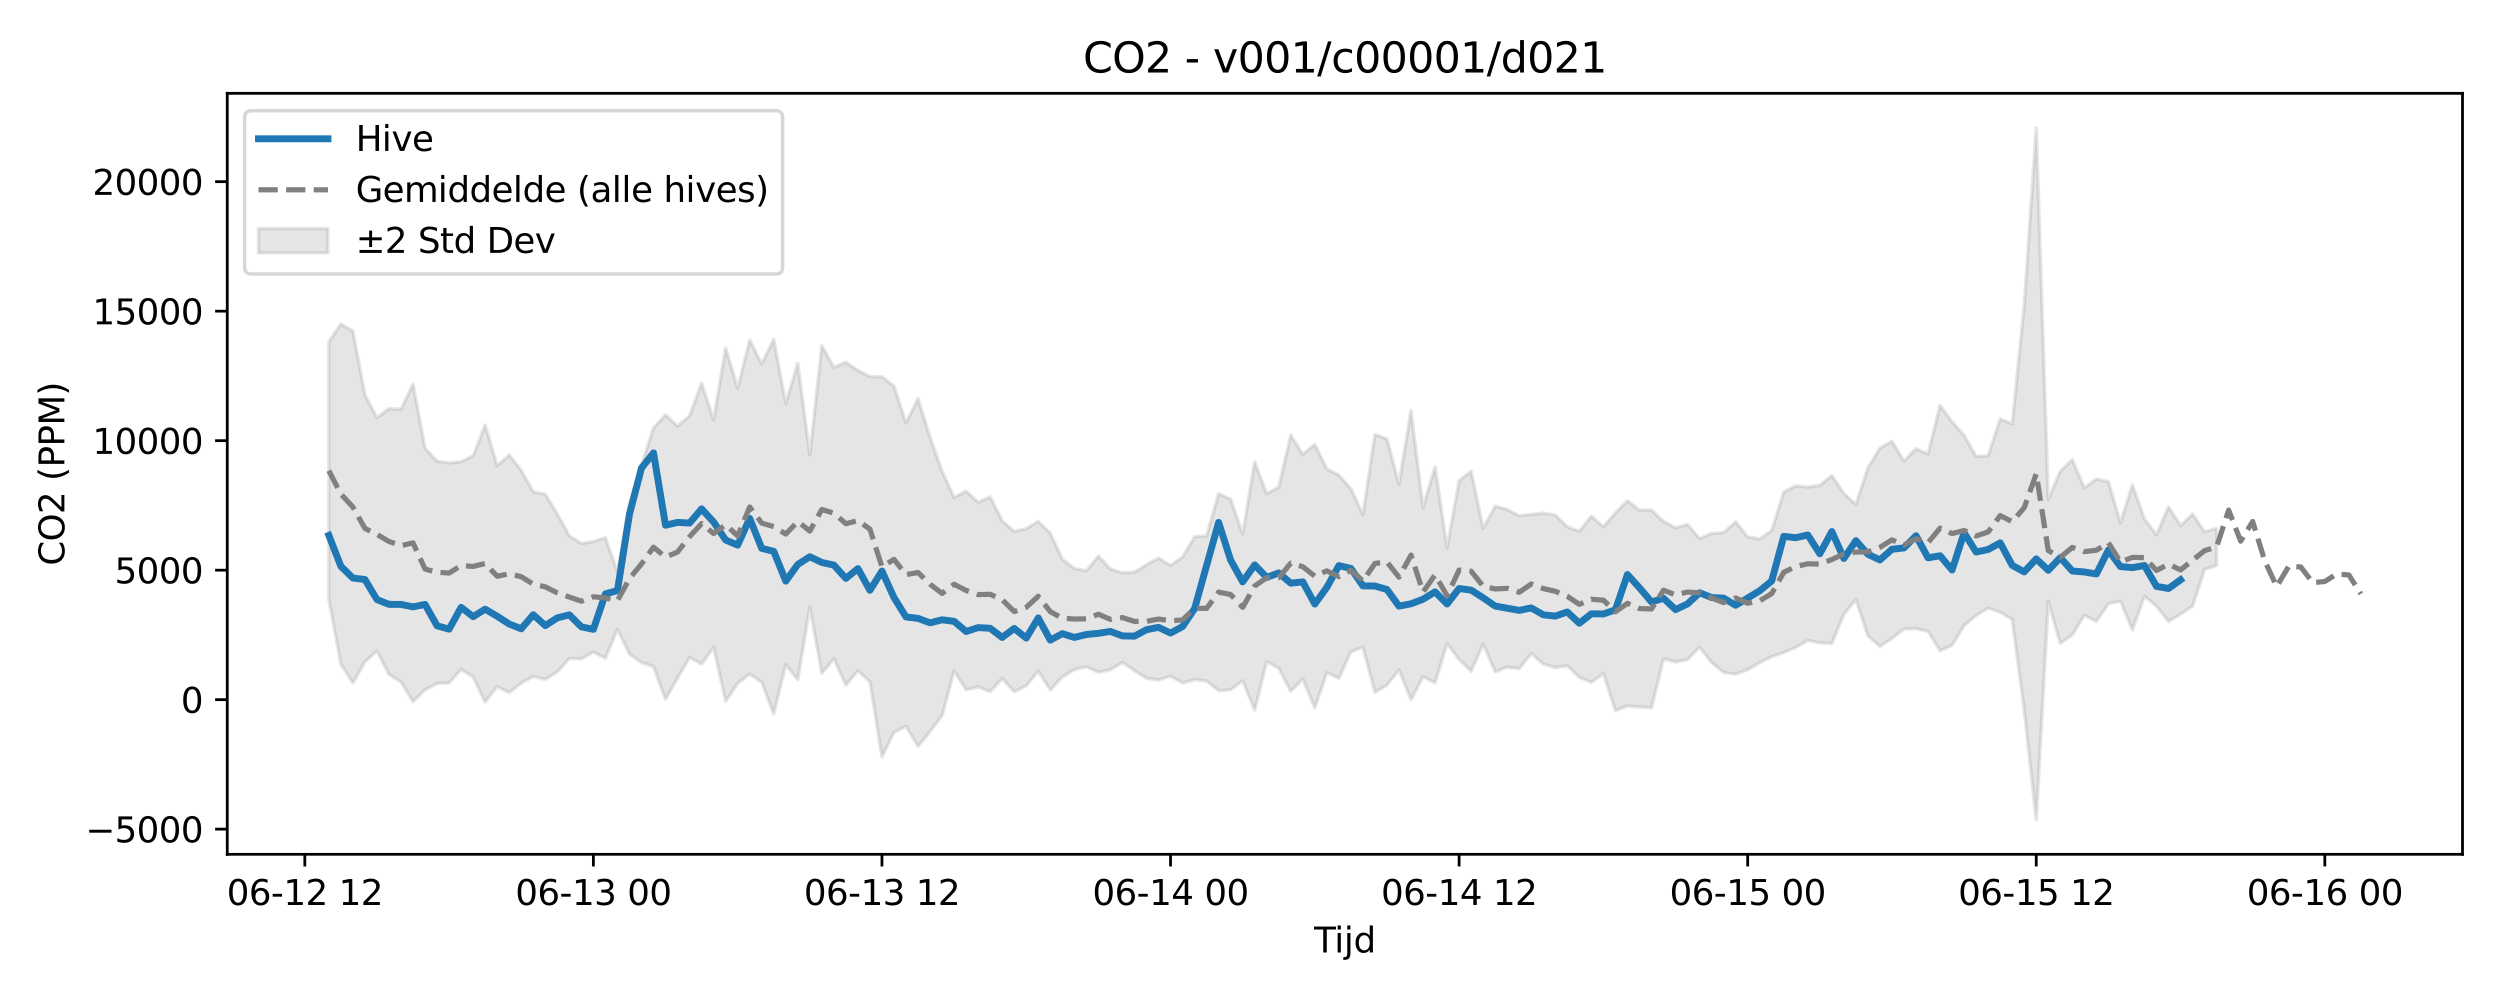 <?xml version="1.0" encoding="utf-8" standalone="no"?>
<!DOCTYPE svg PUBLIC "-//W3C//DTD SVG 1.1//EN"
  "http://www.w3.org/Graphics/SVG/1.1/DTD/svg11.dtd">
<svg xmlns:xlink="http://www.w3.org/1999/xlink" width="720pt" height="288pt" viewBox="0 0 720 288" xmlns="http://www.w3.org/2000/svg" version="1.1">
 <defs>
  <style type="text/css">*{stroke-linejoin: round; stroke-linecap: butt}</style>
 </defs>
 <g id="figure_1">
  <g id="patch_1">
   <path d="M 0 288 
L 720 288 
L 720 0 
L 0 0 
z
" style="fill: #ffffff"/>
  </g>
  <g id="axes_1">
   <g id="patch_2">
    <path d="M 65.45 246.04 
L 709.2 246.04 
L 709.2 26.88 
L 65.45 26.88 
z
" style="fill: #ffffff"/>
   </g>
   <g id="FillBetweenPolyCollection_1">
    <defs>
     <path id="mca4d4eb759" d="M 94.711 -189.57 
L 94.711 -115.33 
L 98.174 -96.743 
L 101.637 -91.323 
L 105.1 -97.371 
L 108.563 -100.54 
L 112.026 -93.773 
L 115.489 -91.588 
L 118.952 -85.942 
L 122.414 -89.313 
L 125.877 -91.172 
L 129.34 -91.271 
L 132.803 -95.21 
L 136.266 -93.032 
L 139.729 -85.814 
L 143.192 -90.27 
L 146.655 -88.515 
L 150.117 -91.281 
L 153.58 -93.169 
L 157.043 -92.301 
L 160.506 -94.54 
L 163.969 -98.354 
L 167.432 -98.241 
L 170.895 -100.216 
L 174.358 -98.455 
L 177.821 -106.754 
L 181.283 -99.647 
L 184.746 -97.194 
L 188.209 -96.03 
L 191.672 -86.638 
L 195.135 -92.728 
L 198.598 -98.654 
L 202.061 -96.758 
L 205.524 -101.617 
L 208.987 -86.011 
L 212.449 -91.162 
L 215.912 -93.873 
L 219.375 -91.527 
L 222.838 -82.415 
L 226.301 -96.61 
L 229.764 -92.25 
L 233.227 -113.165 
L 236.69 -94.117 
L 240.152 -98.247 
L 243.615 -90.668 
L 247.078 -94.824 
L 250.541 -91.667 
L 254.004 -70.025 
L 257.467 -77.105 
L 260.93 -78.826 
L 264.393 -73.033 
L 267.856 -77.326 
L 271.318 -81.9 
L 274.781 -94.753 
L 278.244 -89.359 
L 281.707 -90.175 
L 285.17 -88.765 
L 288.633 -92.623 
L 292.096 -88.799 
L 295.559 -90.46 
L 299.021 -94.729 
L 302.484 -89.267 
L 305.947 -93.043 
L 309.41 -95.125 
L 312.873 -95.951 
L 316.336 -94.386 
L 319.799 -95.094 
L 323.262 -97.216 
L 326.725 -94.846 
L 330.187 -92.675 
L 333.65 -92.169 
L 337.113 -93.253 
L 340.576 -91.318 
L 344.039 -92.23 
L 347.502 -91.872 
L 350.965 -89.106 
L 354.428 -89.343 
L 357.89 -91.931 
L 361.353 -83.498 
L 364.816 -97.453 
L 368.279 -95.531 
L 371.742 -88.867 
L 375.205 -92.489 
L 378.668 -84.114 
L 382.131 -94.251 
L 385.594 -92.673 
L 389.056 -100.279 
L 392.519 -101.599 
L 395.982 -88.6 
L 399.445 -90.69 
L 402.908 -95.039 
L 406.371 -86.505 
L 409.834 -93.111 
L 413.297 -91.373 
L 416.76 -102.642 
L 420.222 -98.077 
L 423.685 -94.677 
L 427.148 -102.485 
L 430.611 -94.556 
L 434.074 -95.847 
L 437.537 -95.41 
L 441 -99.769 
L 444.463 -96.746 
L 447.925 -95.76 
L 451.388 -96.229 
L 454.851 -92.921 
L 458.314 -91.501 
L 461.777 -94.04 
L 465.24 -83.333 
L 468.703 -84.666 
L 472.166 -84.392 
L 475.629 -84.155 
L 479.091 -98.231 
L 482.554 -97.361 
L 486.017 -98.034 
L 489.48 -101.612 
L 492.943 -97.188 
L 496.406 -94.32 
L 499.869 -93.838 
L 503.332 -95.147 
L 506.794 -97.151 
L 510.257 -98.906 
L 513.72 -100.079 
L 517.183 -101.571 
L 520.646 -103.537 
L 524.109 -102.876 
L 527.572 -102.69 
L 531.035 -111.082 
L 534.498 -115.342 
L 537.96 -104.881 
L 541.423 -101.808 
L 544.886 -104.176 
L 548.349 -106.823 
L 551.812 -106.947 
L 555.275 -106.138 
L 558.738 -100.593 
L 562.201 -102.142 
L 565.663 -107.837 
L 569.126 -110.757 
L 572.589 -112.848 
L 576.052 -111.665 
L 579.515 -109.635 
L 582.978 -83.462 
L 586.441 -51.922 
L 589.904 -114.728 
L 593.367 -102.727 
L 596.829 -105.119 
L 600.292 -110.8 
L 603.755 -109.027 
L 607.218 -114.128 
L 610.681 -114.89 
L 614.144 -106.621 
L 617.607 -116.256 
L 621.07 -113.438 
L 624.533 -109.047 
L 627.995 -111.104 
L 631.458 -113.437 
L 634.921 -124.003 
L 638.384 -125.126 
L 638.384 -135.792 
L 638.384 -135.792 
L 634.921 -134.837 
L 631.458 -139.954 
L 627.995 -136.608 
L 624.533 -142.01 
L 621.07 -133.988 
L 617.607 -138.537 
L 614.144 -148.33 
L 610.681 -137.431 
L 607.218 -149.275 
L 603.755 -150.034 
L 600.292 -147.462 
L 596.829 -155.562 
L 593.367 -152.287 
L 589.904 -144.189 
L 586.441 -251.158 
L 582.978 -200.111 
L 579.515 -165.897 
L 576.052 -167.327 
L 572.589 -156.754 
L 569.126 -156.527 
L 565.663 -162.604 
L 562.201 -166.506 
L 558.738 -171.218 
L 555.275 -157.275 
L 551.812 -158.775 
L 548.349 -155.239 
L 544.886 -160.866 
L 541.423 -158.917 
L 537.96 -153.259 
L 534.498 -142.679 
L 531.035 -145.888 
L 527.572 -151.028 
L 524.109 -148.176 
L 520.646 -147.72 
L 517.183 -148.097 
L 513.72 -146.282 
L 510.257 -135.204 
L 506.794 -132.785 
L 503.332 -133.38 
L 499.869 -137.726 
L 496.406 -134.586 
L 492.943 -134.373 
L 489.48 -132.884 
L 486.017 -136.946 
L 482.554 -135.988 
L 479.091 -137.823 
L 475.629 -141.093 
L 472.166 -141.068 
L 468.703 -143.794 
L 465.24 -140.287 
L 461.777 -136.258 
L 458.314 -139.332 
L 454.851 -134.972 
L 451.388 -136.283 
L 447.925 -139.653 
L 444.463 -140.22 
L 441 -139.842 
L 437.537 -139.461 
L 434.074 -141.251 
L 430.611 -142.219 
L 427.148 -135.845 
L 423.685 -152.302 
L 420.222 -149.556 
L 416.76 -130.228 
L 413.297 -153.494 
L 409.834 -141.839 
L 406.371 -169.746 
L 402.908 -148.506 
L 399.445 -161.596 
L 395.982 -162.873 
L 392.519 -139.775 
L 389.056 -147.24 
L 385.594 -151.15 
L 382.131 -152.936 
L 378.668 -160.024 
L 375.205 -157.084 
L 371.742 -162.736 
L 368.279 -147.691 
L 364.816 -145.794 
L 361.353 -154.967 
L 357.89 -134.237 
L 354.428 -144.201 
L 350.965 -145.837 
L 347.502 -133.715 
L 344.039 -133.42 
L 340.576 -127.591 
L 337.113 -125.173 
L 333.65 -127.277 
L 330.187 -125.395 
L 326.725 -123.208 
L 323.262 -123.035 
L 319.799 -124.143 
L 316.336 -127.826 
L 312.873 -123.599 
L 309.41 -124.314 
L 305.947 -126.894 
L 302.484 -134.415 
L 299.021 -137.834 
L 295.559 -135.767 
L 292.096 -134.962 
L 288.633 -137.955 
L 285.17 -144.923 
L 281.707 -143.313 
L 278.244 -146.543 
L 274.781 -144.717 
L 271.318 -152.308 
L 267.856 -162.146 
L 264.393 -173.185 
L 260.93 -166.202 
L 257.467 -176.705 
L 254.004 -179.485 
L 250.541 -179.556 
L 247.078 -181.311 
L 243.615 -183.68 
L 240.152 -182.161 
L 236.69 -188.415 
L 233.227 -156.959 
L 229.764 -183.367 
L 226.301 -171.769 
L 222.838 -190.263 
L 219.375 -183.183 
L 215.912 -190.093 
L 212.449 -176.159 
L 208.987 -187.768 
L 205.524 -167.068 
L 202.061 -177.657 
L 198.598 -168.217 
L 195.135 -165.306 
L 191.672 -168.484 
L 188.209 -164.785 
L 184.746 -154.004 
L 181.283 -143.02 
L 177.821 -123.272 
L 174.358 -133.116 
L 170.895 -132.049 
L 167.432 -131.463 
L 163.969 -133.691 
L 160.506 -139.962 
L 157.043 -145.67 
L 153.58 -146.362 
L 150.117 -152.54 
L 146.655 -156.984 
L 143.192 -153.822 
L 139.729 -165.616 
L 136.266 -156.7 
L 132.803 -155.035 
L 129.34 -154.678 
L 125.877 -155.158 
L 122.414 -158.927 
L 118.952 -177.353 
L 115.489 -170.121 
L 112.026 -170.347 
L 108.563 -167.644 
L 105.1 -174.267 
L 101.637 -192.63 
L 98.174 -194.658 
L 94.711 -189.57 
z
" style="stroke: #808080; stroke-opacity: 0.2"/>
    </defs>
    <g clip-path="url(#p326c1f9a23)">
     <use xlink:href="#mca4d4eb759" x="0" y="288" style="fill: #808080; fill-opacity: 0.2; stroke: #808080; stroke-opacity: 0.2"/>
    </g>
   </g>
   <g id="matplotlib.axis_1">
    <g id="xtick_1">
     <g id="line2d_1">
      <defs>
       <path id="mf9b88e924a" d="M 0 0 
L 0 3.5 
" style="stroke: #000000; stroke-width: 0.8"/>
      </defs>
      <g>
       <use xlink:href="#mf9b88e924a" x="87.786" y="246.04" style="stroke: #000000; stroke-width: 0.8"/>
      </g>
     </g>
     <g id="text_1">
      <!-- 06-12 12 -->
      <g transform="translate(65.305 260.638) scale(0.1 -0.1)">
       <defs>
        <path id="DejaVuSans-30" d="M 2034 4250 
Q 1547 4250 1301 3770 
Q 1056 3291 1056 2328 
Q 1056 1369 1301 889 
Q 1547 409 2034 409 
Q 2525 409 2770 889 
Q 3016 1369 3016 2328 
Q 3016 3291 2770 3770 
Q 2525 4250 2034 4250 
z
M 2034 4750 
Q 2819 4750 3233 4129 
Q 3647 3509 3647 2328 
Q 3647 1150 3233 529 
Q 2819 -91 2034 -91 
Q 1250 -91 836 529 
Q 422 1150 422 2328 
Q 422 3509 836 4129 
Q 1250 4750 2034 4750 
z
" transform="scale(0.016)"/>
        <path id="DejaVuSans-36" d="M 2113 2584 
Q 1688 2584 1439 2293 
Q 1191 2003 1191 1497 
Q 1191 994 1439 701 
Q 1688 409 2113 409 
Q 2538 409 2786 701 
Q 3034 994 3034 1497 
Q 3034 2003 2786 2293 
Q 2538 2584 2113 2584 
z
M 3366 4563 
L 3366 3988 
Q 3128 4100 2886 4159 
Q 2644 4219 2406 4219 
Q 1781 4219 1451 3797 
Q 1122 3375 1075 2522 
Q 1259 2794 1537 2939 
Q 1816 3084 2150 3084 
Q 2853 3084 3261 2657 
Q 3669 2231 3669 1497 
Q 3669 778 3244 343 
Q 2819 -91 2113 -91 
Q 1303 -91 875 529 
Q 447 1150 447 2328 
Q 447 3434 972 4092 
Q 1497 4750 2381 4750 
Q 2619 4750 2861 4703 
Q 3103 4656 3366 4563 
z
" transform="scale(0.016)"/>
        <path id="DejaVuSans-2d" d="M 313 2009 
L 1997 2009 
L 1997 1497 
L 313 1497 
L 313 2009 
z
" transform="scale(0.016)"/>
        <path id="DejaVuSans-31" d="M 794 531 
L 1825 531 
L 1825 4091 
L 703 3866 
L 703 4441 
L 1819 4666 
L 2450 4666 
L 2450 531 
L 3481 531 
L 3481 0 
L 794 0 
L 794 531 
z
" transform="scale(0.016)"/>
        <path id="DejaVuSans-32" d="M 1228 531 
L 3431 531 
L 3431 0 
L 469 0 
L 469 531 
Q 828 903 1448 1529 
Q 2069 2156 2228 2338 
Q 2531 2678 2651 2914 
Q 2772 3150 2772 3378 
Q 2772 3750 2511 3984 
Q 2250 4219 1831 4219 
Q 1534 4219 1204 4116 
Q 875 4013 500 3803 
L 500 4441 
Q 881 4594 1212 4672 
Q 1544 4750 1819 4750 
Q 2544 4750 2975 4387 
Q 3406 4025 3406 3419 
Q 3406 3131 3298 2873 
Q 3191 2616 2906 2266 
Q 2828 2175 2409 1742 
Q 1991 1309 1228 531 
z
" transform="scale(0.016)"/>
        <path id="DejaVuSans-20" transform="scale(0.016)"/>
       </defs>
       <use xlink:href="#DejaVuSans-30"/>
       <use xlink:href="#DejaVuSans-36" transform="translate(63.623 0)"/>
       <use xlink:href="#DejaVuSans-2d" transform="translate(127.246 0)"/>
       <use xlink:href="#DejaVuSans-31" transform="translate(163.33 0)"/>
       <use xlink:href="#DejaVuSans-32" transform="translate(226.953 0)"/>
       <use xlink:href="#DejaVuSans-20" transform="translate(290.576 0)"/>
       <use xlink:href="#DejaVuSans-31" transform="translate(322.363 0)"/>
       <use xlink:href="#DejaVuSans-32" transform="translate(385.986 0)"/>
      </g>
     </g>
    </g>
    <g id="xtick_2">
     <g id="line2d_2">
      <g>
       <use xlink:href="#mf9b88e924a" x="170.895" y="246.04" style="stroke: #000000; stroke-width: 0.8"/>
      </g>
     </g>
     <g id="text_2">
      <!-- 06-13 00 -->
      <g transform="translate(148.414 260.638) scale(0.1 -0.1)">
       <defs>
        <path id="DejaVuSans-33" d="M 2597 2516 
Q 3050 2419 3304 2112 
Q 3559 1806 3559 1356 
Q 3559 666 3084 287 
Q 2609 -91 1734 -91 
Q 1441 -91 1130 -33 
Q 819 25 488 141 
L 488 750 
Q 750 597 1062 519 
Q 1375 441 1716 441 
Q 2309 441 2620 675 
Q 2931 909 2931 1356 
Q 2931 1769 2642 2001 
Q 2353 2234 1838 2234 
L 1294 2234 
L 1294 2753 
L 1863 2753 
Q 2328 2753 2575 2939 
Q 2822 3125 2822 3475 
Q 2822 3834 2567 4026 
Q 2313 4219 1838 4219 
Q 1578 4219 1281 4162 
Q 984 4106 628 3988 
L 628 4550 
Q 988 4650 1302 4700 
Q 1616 4750 1894 4750 
Q 2613 4750 3031 4423 
Q 3450 4097 3450 3541 
Q 3450 3153 3228 2886 
Q 3006 2619 2597 2516 
z
" transform="scale(0.016)"/>
       </defs>
       <use xlink:href="#DejaVuSans-30"/>
       <use xlink:href="#DejaVuSans-36" transform="translate(63.623 0)"/>
       <use xlink:href="#DejaVuSans-2d" transform="translate(127.246 0)"/>
       <use xlink:href="#DejaVuSans-31" transform="translate(163.33 0)"/>
       <use xlink:href="#DejaVuSans-33" transform="translate(226.953 0)"/>
       <use xlink:href="#DejaVuSans-20" transform="translate(290.576 0)"/>
       <use xlink:href="#DejaVuSans-30" transform="translate(322.363 0)"/>
       <use xlink:href="#DejaVuSans-30" transform="translate(385.986 0)"/>
      </g>
     </g>
    </g>
    <g id="xtick_3">
     <g id="line2d_3">
      <g>
       <use xlink:href="#mf9b88e924a" x="254.004" y="246.04" style="stroke: #000000; stroke-width: 0.8"/>
      </g>
     </g>
     <g id="text_3">
      <!-- 06-13 12 -->
      <g transform="translate(231.524 260.638) scale(0.1 -0.1)">
       <use xlink:href="#DejaVuSans-30"/>
       <use xlink:href="#DejaVuSans-36" transform="translate(63.623 0)"/>
       <use xlink:href="#DejaVuSans-2d" transform="translate(127.246 0)"/>
       <use xlink:href="#DejaVuSans-31" transform="translate(163.33 0)"/>
       <use xlink:href="#DejaVuSans-33" transform="translate(226.953 0)"/>
       <use xlink:href="#DejaVuSans-20" transform="translate(290.576 0)"/>
       <use xlink:href="#DejaVuSans-31" transform="translate(322.363 0)"/>
       <use xlink:href="#DejaVuSans-32" transform="translate(385.986 0)"/>
      </g>
     </g>
    </g>
    <g id="xtick_4">
     <g id="line2d_4">
      <g>
       <use xlink:href="#mf9b88e924a" x="337.113" y="246.04" style="stroke: #000000; stroke-width: 0.8"/>
      </g>
     </g>
     <g id="text_4">
      <!-- 06-14 00 -->
      <g transform="translate(314.633 260.638) scale(0.1 -0.1)">
       <defs>
        <path id="DejaVuSans-34" d="M 2419 4116 
L 825 1625 
L 2419 1625 
L 2419 4116 
z
M 2253 4666 
L 3047 4666 
L 3047 1625 
L 3713 1625 
L 3713 1100 
L 3047 1100 
L 3047 0 
L 2419 0 
L 2419 1100 
L 313 1100 
L 313 1709 
L 2253 4666 
z
" transform="scale(0.016)"/>
       </defs>
       <use xlink:href="#DejaVuSans-30"/>
       <use xlink:href="#DejaVuSans-36" transform="translate(63.623 0)"/>
       <use xlink:href="#DejaVuSans-2d" transform="translate(127.246 0)"/>
       <use xlink:href="#DejaVuSans-31" transform="translate(163.33 0)"/>
       <use xlink:href="#DejaVuSans-34" transform="translate(226.953 0)"/>
       <use xlink:href="#DejaVuSans-20" transform="translate(290.576 0)"/>
       <use xlink:href="#DejaVuSans-30" transform="translate(322.363 0)"/>
       <use xlink:href="#DejaVuSans-30" transform="translate(385.986 0)"/>
      </g>
     </g>
    </g>
    <g id="xtick_5">
     <g id="line2d_5">
      <g>
       <use xlink:href="#mf9b88e924a" x="420.222" y="246.04" style="stroke: #000000; stroke-width: 0.8"/>
      </g>
     </g>
     <g id="text_5">
      <!-- 06-14 12 -->
      <g transform="translate(397.742 260.638) scale(0.1 -0.1)">
       <use xlink:href="#DejaVuSans-30"/>
       <use xlink:href="#DejaVuSans-36" transform="translate(63.623 0)"/>
       <use xlink:href="#DejaVuSans-2d" transform="translate(127.246 0)"/>
       <use xlink:href="#DejaVuSans-31" transform="translate(163.33 0)"/>
       <use xlink:href="#DejaVuSans-34" transform="translate(226.953 0)"/>
       <use xlink:href="#DejaVuSans-20" transform="translate(290.576 0)"/>
       <use xlink:href="#DejaVuSans-31" transform="translate(322.363 0)"/>
       <use xlink:href="#DejaVuSans-32" transform="translate(385.986 0)"/>
      </g>
     </g>
    </g>
    <g id="xtick_6">
     <g id="line2d_6">
      <g>
       <use xlink:href="#mf9b88e924a" x="503.332" y="246.04" style="stroke: #000000; stroke-width: 0.8"/>
      </g>
     </g>
     <g id="text_6">
      <!-- 06-15 00 -->
      <g transform="translate(480.851 260.638) scale(0.1 -0.1)">
       <defs>
        <path id="DejaVuSans-35" d="M 691 4666 
L 3169 4666 
L 3169 4134 
L 1269 4134 
L 1269 2991 
Q 1406 3038 1543 3061 
Q 1681 3084 1819 3084 
Q 2600 3084 3056 2656 
Q 3513 2228 3513 1497 
Q 3513 744 3044 326 
Q 2575 -91 1722 -91 
Q 1428 -91 1123 -41 
Q 819 9 494 109 
L 494 744 
Q 775 591 1075 516 
Q 1375 441 1709 441 
Q 2250 441 2565 725 
Q 2881 1009 2881 1497 
Q 2881 1984 2565 2268 
Q 2250 2553 1709 2553 
Q 1456 2553 1204 2497 
Q 953 2441 691 2322 
L 691 4666 
z
" transform="scale(0.016)"/>
       </defs>
       <use xlink:href="#DejaVuSans-30"/>
       <use xlink:href="#DejaVuSans-36" transform="translate(63.623 0)"/>
       <use xlink:href="#DejaVuSans-2d" transform="translate(127.246 0)"/>
       <use xlink:href="#DejaVuSans-31" transform="translate(163.33 0)"/>
       <use xlink:href="#DejaVuSans-35" transform="translate(226.953 0)"/>
       <use xlink:href="#DejaVuSans-20" transform="translate(290.576 0)"/>
       <use xlink:href="#DejaVuSans-30" transform="translate(322.363 0)"/>
       <use xlink:href="#DejaVuSans-30" transform="translate(385.986 0)"/>
      </g>
     </g>
    </g>
    <g id="xtick_7">
     <g id="line2d_7">
      <g>
       <use xlink:href="#mf9b88e924a" x="586.441" y="246.04" style="stroke: #000000; stroke-width: 0.8"/>
      </g>
     </g>
     <g id="text_7">
      <!-- 06-15 12 -->
      <g transform="translate(563.96 260.638) scale(0.1 -0.1)">
       <use xlink:href="#DejaVuSans-30"/>
       <use xlink:href="#DejaVuSans-36" transform="translate(63.623 0)"/>
       <use xlink:href="#DejaVuSans-2d" transform="translate(127.246 0)"/>
       <use xlink:href="#DejaVuSans-31" transform="translate(163.33 0)"/>
       <use xlink:href="#DejaVuSans-35" transform="translate(226.953 0)"/>
       <use xlink:href="#DejaVuSans-20" transform="translate(290.576 0)"/>
       <use xlink:href="#DejaVuSans-31" transform="translate(322.363 0)"/>
       <use xlink:href="#DejaVuSans-32" transform="translate(385.986 0)"/>
      </g>
     </g>
    </g>
    <g id="xtick_8">
     <g id="line2d_8">
      <g>
       <use xlink:href="#mf9b88e924a" x="669.55" y="246.04" style="stroke: #000000; stroke-width: 0.8"/>
      </g>
     </g>
     <g id="text_8">
      <!-- 06-16 00 -->
      <g transform="translate(647.07 260.638) scale(0.1 -0.1)">
       <use xlink:href="#DejaVuSans-30"/>
       <use xlink:href="#DejaVuSans-36" transform="translate(63.623 0)"/>
       <use xlink:href="#DejaVuSans-2d" transform="translate(127.246 0)"/>
       <use xlink:href="#DejaVuSans-31" transform="translate(163.33 0)"/>
       <use xlink:href="#DejaVuSans-36" transform="translate(226.953 0)"/>
       <use xlink:href="#DejaVuSans-20" transform="translate(290.576 0)"/>
       <use xlink:href="#DejaVuSans-30" transform="translate(322.363 0)"/>
       <use xlink:href="#DejaVuSans-30" transform="translate(385.986 0)"/>
      </g>
     </g>
    </g>
    <g id="text_9">
     <!-- Tijd -->
     <g transform="translate(378.475 274.317) scale(0.1 -0.1)">
      <defs>
       <path id="DejaVuSans-54" d="M -19 4666 
L 3928 4666 
L 3928 4134 
L 2272 4134 
L 2272 0 
L 1638 0 
L 1638 4134 
L -19 4134 
L -19 4666 
z
" transform="scale(0.016)"/>
       <path id="DejaVuSans-69" d="M 603 3500 
L 1178 3500 
L 1178 0 
L 603 0 
L 603 3500 
z
M 603 4863 
L 1178 4863 
L 1178 4134 
L 603 4134 
L 603 4863 
z
" transform="scale(0.016)"/>
       <path id="DejaVuSans-6a" d="M 603 3500 
L 1178 3500 
L 1178 -63 
Q 1178 -731 923 -1031 
Q 669 -1331 103 -1331 
L -116 -1331 
L -116 -844 
L 38 -844 
Q 366 -844 484 -692 
Q 603 -541 603 -63 
L 603 3500 
z
M 603 4863 
L 1178 4863 
L 1178 4134 
L 603 4134 
L 603 4863 
z
" transform="scale(0.016)"/>
       <path id="DejaVuSans-64" d="M 2906 2969 
L 2906 4863 
L 3481 4863 
L 3481 0 
L 2906 0 
L 2906 525 
Q 2725 213 2448 61 
Q 2172 -91 1784 -91 
Q 1150 -91 751 415 
Q 353 922 353 1747 
Q 353 2572 751 3078 
Q 1150 3584 1784 3584 
Q 2172 3584 2448 3432 
Q 2725 3281 2906 2969 
z
M 947 1747 
Q 947 1113 1208 752 
Q 1469 391 1925 391 
Q 2381 391 2643 752 
Q 2906 1113 2906 1747 
Q 2906 2381 2643 2742 
Q 2381 3103 1925 3103 
Q 1469 3103 1208 2742 
Q 947 2381 947 1747 
z
" transform="scale(0.016)"/>
      </defs>
      <use xlink:href="#DejaVuSans-54"/>
      <use xlink:href="#DejaVuSans-69" transform="translate(57.959 0)"/>
      <use xlink:href="#DejaVuSans-6a" transform="translate(85.742 0)"/>
      <use xlink:href="#DejaVuSans-64" transform="translate(113.525 0)"/>
     </g>
    </g>
   </g>
   <g id="matplotlib.axis_2">
    <g id="ytick_1">
     <g id="line2d_9">
      <defs>
       <path id="ma199b213de" d="M 0 0 
L -3.5 0 
" style="stroke: #000000; stroke-width: 0.8"/>
      </defs>
      <g>
       <use xlink:href="#ma199b213de" x="65.45" y="238.797" style="stroke: #000000; stroke-width: 0.8"/>
      </g>
     </g>
     <g id="text_10">
      <!-- −5000 -->
      <g transform="translate(24.62 242.596) scale(0.1 -0.1)">
       <defs>
        <path id="DejaVuSans-2212" d="M 678 2272 
L 4684 2272 
L 4684 1741 
L 678 1741 
L 678 2272 
z
" transform="scale(0.016)"/>
       </defs>
       <use xlink:href="#DejaVuSans-2212"/>
       <use xlink:href="#DejaVuSans-35" transform="translate(83.789 0)"/>
       <use xlink:href="#DejaVuSans-30" transform="translate(147.412 0)"/>
       <use xlink:href="#DejaVuSans-30" transform="translate(211.035 0)"/>
       <use xlink:href="#DejaVuSans-30" transform="translate(274.658 0)"/>
      </g>
     </g>
    </g>
    <g id="ytick_2">
     <g id="line2d_10">
      <g>
       <use xlink:href="#ma199b213de" x="65.45" y="201.502" style="stroke: #000000; stroke-width: 0.8"/>
      </g>
     </g>
     <g id="text_11">
      <!-- 0 -->
      <g transform="translate(52.087 205.302) scale(0.1 -0.1)">
       <use xlink:href="#DejaVuSans-30"/>
      </g>
     </g>
    </g>
    <g id="ytick_3">
     <g id="line2d_11">
      <g>
       <use xlink:href="#ma199b213de" x="65.45" y="164.208" style="stroke: #000000; stroke-width: 0.8"/>
      </g>
     </g>
     <g id="text_12">
      <!-- 5000 -->
      <g transform="translate(33 168.007) scale(0.1 -0.1)">
       <use xlink:href="#DejaVuSans-35"/>
       <use xlink:href="#DejaVuSans-30" transform="translate(63.623 0)"/>
       <use xlink:href="#DejaVuSans-30" transform="translate(127.246 0)"/>
       <use xlink:href="#DejaVuSans-30" transform="translate(190.869 0)"/>
      </g>
     </g>
    </g>
    <g id="ytick_4">
     <g id="line2d_12">
      <g>
       <use xlink:href="#ma199b213de" x="65.45" y="126.913" style="stroke: #000000; stroke-width: 0.8"/>
      </g>
     </g>
     <g id="text_13">
      <!-- 10000 -->
      <g transform="translate(26.637 130.712) scale(0.1 -0.1)">
       <use xlink:href="#DejaVuSans-31"/>
       <use xlink:href="#DejaVuSans-30" transform="translate(63.623 0)"/>
       <use xlink:href="#DejaVuSans-30" transform="translate(127.246 0)"/>
       <use xlink:href="#DejaVuSans-30" transform="translate(190.869 0)"/>
       <use xlink:href="#DejaVuSans-30" transform="translate(254.492 0)"/>
      </g>
     </g>
    </g>
    <g id="ytick_5">
     <g id="line2d_13">
      <g>
       <use xlink:href="#ma199b213de" x="65.45" y="89.618" style="stroke: #000000; stroke-width: 0.8"/>
      </g>
     </g>
     <g id="text_14">
      <!-- 15000 -->
      <g transform="translate(26.637 93.417) scale(0.1 -0.1)">
       <use xlink:href="#DejaVuSans-31"/>
       <use xlink:href="#DejaVuSans-35" transform="translate(63.623 0)"/>
       <use xlink:href="#DejaVuSans-30" transform="translate(127.246 0)"/>
       <use xlink:href="#DejaVuSans-30" transform="translate(190.869 0)"/>
       <use xlink:href="#DejaVuSans-30" transform="translate(254.492 0)"/>
      </g>
     </g>
    </g>
    <g id="ytick_6">
     <g id="line2d_14">
      <g>
       <use xlink:href="#ma199b213de" x="65.45" y="52.323" style="stroke: #000000; stroke-width: 0.8"/>
      </g>
     </g>
     <g id="text_15">
      <!-- 20000 -->
      <g transform="translate(26.637 56.123) scale(0.1 -0.1)">
       <use xlink:href="#DejaVuSans-32"/>
       <use xlink:href="#DejaVuSans-30" transform="translate(63.623 0)"/>
       <use xlink:href="#DejaVuSans-30" transform="translate(127.246 0)"/>
       <use xlink:href="#DejaVuSans-30" transform="translate(190.869 0)"/>
       <use xlink:href="#DejaVuSans-30" transform="translate(254.492 0)"/>
      </g>
     </g>
    </g>
    <g id="text_16">
     <!-- CO2 (PPM) -->
     <g transform="translate(18.541 162.903) rotate(-90) scale(0.1 -0.1)">
      <defs>
       <path id="DejaVuSans-43" d="M 4122 4306 
L 4122 3641 
Q 3803 3938 3442 4084 
Q 3081 4231 2675 4231 
Q 1875 4231 1450 3742 
Q 1025 3253 1025 2328 
Q 1025 1406 1450 917 
Q 1875 428 2675 428 
Q 3081 428 3442 575 
Q 3803 722 4122 1019 
L 4122 359 
Q 3791 134 3420 21 
Q 3050 -91 2638 -91 
Q 1578 -91 968 557 
Q 359 1206 359 2328 
Q 359 3453 968 4101 
Q 1578 4750 2638 4750 
Q 3056 4750 3426 4639 
Q 3797 4528 4122 4306 
z
" transform="scale(0.016)"/>
       <path id="DejaVuSans-4f" d="M 2522 4238 
Q 1834 4238 1429 3725 
Q 1025 3213 1025 2328 
Q 1025 1447 1429 934 
Q 1834 422 2522 422 
Q 3209 422 3611 934 
Q 4013 1447 4013 2328 
Q 4013 3213 3611 3725 
Q 3209 4238 2522 4238 
z
M 2522 4750 
Q 3503 4750 4090 4092 
Q 4678 3434 4678 2328 
Q 4678 1225 4090 567 
Q 3503 -91 2522 -91 
Q 1538 -91 948 565 
Q 359 1222 359 2328 
Q 359 3434 948 4092 
Q 1538 4750 2522 4750 
z
" transform="scale(0.016)"/>
       <path id="DejaVuSans-28" d="M 1984 4856 
Q 1566 4138 1362 3434 
Q 1159 2731 1159 2009 
Q 1159 1288 1364 580 
Q 1569 -128 1984 -844 
L 1484 -844 
Q 1016 -109 783 600 
Q 550 1309 550 2009 
Q 550 2706 781 3412 
Q 1013 4119 1484 4856 
L 1984 4856 
z
" transform="scale(0.016)"/>
       <path id="DejaVuSans-50" d="M 1259 4147 
L 1259 2394 
L 2053 2394 
Q 2494 2394 2734 2622 
Q 2975 2850 2975 3272 
Q 2975 3691 2734 3919 
Q 2494 4147 2053 4147 
L 1259 4147 
z
M 628 4666 
L 2053 4666 
Q 2838 4666 3239 4311 
Q 3641 3956 3641 3272 
Q 3641 2581 3239 2228 
Q 2838 1875 2053 1875 
L 1259 1875 
L 1259 0 
L 628 0 
L 628 4666 
z
" transform="scale(0.016)"/>
       <path id="DejaVuSans-4d" d="M 628 4666 
L 1569 4666 
L 2759 1491 
L 3956 4666 
L 4897 4666 
L 4897 0 
L 4281 0 
L 4281 4097 
L 3078 897 
L 2444 897 
L 1241 4097 
L 1241 0 
L 628 0 
L 628 4666 
z
" transform="scale(0.016)"/>
       <path id="DejaVuSans-29" d="M 513 4856 
L 1013 4856 
Q 1481 4119 1714 3412 
Q 1947 2706 1947 2009 
Q 1947 1309 1714 600 
Q 1481 -109 1013 -844 
L 513 -844 
Q 928 -128 1133 580 
Q 1338 1288 1338 2009 
Q 1338 2731 1133 3434 
Q 928 4138 513 4856 
z
" transform="scale(0.016)"/>
      </defs>
      <use xlink:href="#DejaVuSans-43"/>
      <use xlink:href="#DejaVuSans-4f" transform="translate(69.824 0)"/>
      <use xlink:href="#DejaVuSans-32" transform="translate(148.535 0)"/>
      <use xlink:href="#DejaVuSans-20" transform="translate(212.158 0)"/>
      <use xlink:href="#DejaVuSans-28" transform="translate(243.945 0)"/>
      <use xlink:href="#DejaVuSans-50" transform="translate(282.959 0)"/>
      <use xlink:href="#DejaVuSans-50" transform="translate(343.262 0)"/>
      <use xlink:href="#DejaVuSans-4d" transform="translate(403.564 0)"/>
      <use xlink:href="#DejaVuSans-29" transform="translate(489.844 0)"/>
     </g>
    </g>
   </g>
   <g id="line2d_15">
    <path d="M 94.711 154.19 
L 98.174 163.1 
L 101.637 166.478 
L 105.1 166.9 
L 108.563 172.666 
L 112.026 174.054 
L 115.489 174.073 
L 118.952 174.78 
L 122.414 174.071 
L 125.877 180.23 
L 129.34 181.194 
L 132.803 174.924 
L 136.266 177.597 
L 139.729 175.441 
L 143.192 177.48 
L 146.655 179.717 
L 150.117 181.085 
L 153.58 177.05 
L 157.043 180.167 
L 160.506 177.95 
L 163.969 177.082 
L 167.432 180.535 
L 170.895 181.244 
L 174.358 171.04 
L 177.821 170.09 
L 181.283 148.126 
L 184.746 134.805 
L 188.209 130.437 
L 191.672 151.27 
L 195.135 150.451 
L 198.598 150.637 
L 202.061 146.555 
L 205.524 150.338 
L 208.987 155.526 
L 212.449 157.006 
L 215.912 149.31 
L 219.375 157.922 
L 222.838 158.79 
L 226.301 167.359 
L 229.764 162.552 
L 233.227 160.342 
L 236.69 161.996 
L 240.152 162.738 
L 243.615 166.575 
L 247.078 163.768 
L 250.541 169.993 
L 254.004 164.476 
L 257.467 172.099 
L 260.93 177.681 
L 264.393 178.089 
L 267.856 179.379 
L 271.318 178.503 
L 274.781 178.944 
L 278.244 181.866 
L 281.707 180.747 
L 285.17 180.946 
L 288.633 183.586 
L 292.096 180.987 
L 295.559 183.763 
L 299.021 177.969 
L 302.484 184.352 
L 305.947 182.49 
L 309.41 183.579 
L 312.873 182.736 
L 316.336 182.4 
L 319.799 181.853 
L 323.262 183.146 
L 326.725 183.208 
L 330.187 181.358 
L 333.65 180.67 
L 337.113 182.318 
L 340.576 180.448 
L 344.039 175.284 
L 350.965 150.453 
L 354.428 161.329 
L 357.89 167.577 
L 361.353 162.701 
L 364.816 166.289 
L 368.279 165.011 
L 371.742 167.957 
L 375.205 167.575 
L 378.668 173.957 
L 382.131 169.148 
L 385.594 162.9 
L 389.056 163.703 
L 392.519 168.733 
L 395.982 168.773 
L 399.445 169.775 
L 402.908 174.566 
L 406.371 173.897 
L 409.834 172.577 
L 413.297 170.456 
L 416.76 173.947 
L 420.222 169.492 
L 423.685 169.946 
L 427.148 172.166 
L 430.611 174.55 
L 437.537 175.791 
L 441 175.078 
L 444.463 177.06 
L 447.925 177.437 
L 451.388 176.251 
L 454.851 179.491 
L 458.314 176.774 
L 461.777 176.825 
L 465.24 175.625 
L 468.703 165.466 
L 472.166 169.285 
L 475.629 173.36 
L 479.091 172.308 
L 482.554 175.563 
L 486.017 173.924 
L 489.48 170.712 
L 492.943 172.094 
L 496.406 172.266 
L 499.869 174.312 
L 506.794 170.148 
L 510.257 167.306 
L 513.72 154.471 
L 517.183 154.859 
L 520.646 154.071 
L 524.109 159.481 
L 527.572 153.101 
L 531.035 160.84 
L 534.498 155.717 
L 537.96 159.62 
L 541.423 161.258 
L 544.886 158.183 
L 548.349 157.8 
L 551.812 154.29 
L 555.275 160.654 
L 558.738 160.061 
L 562.201 164.151 
L 565.663 153.437 
L 569.126 158.986 
L 572.589 158.248 
L 576.052 156.344 
L 579.515 162.815 
L 582.978 164.707 
L 586.441 160.953 
L 589.904 164.243 
L 593.367 160.6 
L 596.829 164.449 
L 600.292 164.73 
L 603.755 165.307 
L 607.218 158.447 
L 610.681 163.171 
L 614.144 163.474 
L 617.607 162.868 
L 621.07 168.877 
L 624.533 169.479 
L 627.995 167.002 
L 627.995 167.002 
" clip-path="url(#p326c1f9a23)" style="fill: none; stroke: #1f77b4; stroke-width: 2; stroke-linecap: square"/>
   </g>
   <g id="line2d_16">
    <path d="M 94.711 135.55 
L 98.174 142.299 
L 101.637 146.023 
L 105.1 152.181 
L 108.563 153.908 
L 112.026 155.94 
L 115.489 157.145 
L 118.952 156.352 
L 122.414 163.88 
L 125.877 164.835 
L 129.34 165.025 
L 132.803 162.878 
L 136.266 163.134 
L 139.729 162.285 
L 143.192 165.954 
L 146.655 165.251 
L 150.117 166.09 
L 153.58 168.234 
L 157.043 169.015 
L 160.506 170.749 
L 167.432 173.148 
L 170.895 171.867 
L 174.358 172.215 
L 177.821 172.987 
L 181.283 166.666 
L 184.746 162.401 
L 188.209 157.593 
L 191.672 160.439 
L 195.135 158.983 
L 198.598 154.565 
L 202.061 150.792 
L 205.524 153.657 
L 208.987 151.111 
L 212.449 154.34 
L 215.912 146.017 
L 219.375 150.645 
L 222.838 151.661 
L 226.301 153.81 
L 229.764 150.192 
L 233.227 152.938 
L 236.69 146.734 
L 240.152 147.796 
L 243.615 150.826 
L 247.078 149.933 
L 250.541 152.389 
L 254.004 163.245 
L 257.467 161.095 
L 260.93 165.486 
L 264.393 164.891 
L 267.856 168.264 
L 271.318 170.896 
L 274.781 168.265 
L 278.244 170.049 
L 281.707 171.256 
L 285.17 171.156 
L 288.633 172.711 
L 292.096 176.119 
L 295.559 174.886 
L 299.021 171.718 
L 302.484 176.159 
L 305.947 178.032 
L 309.41 178.28 
L 312.873 178.225 
L 316.336 176.894 
L 319.799 178.382 
L 323.262 177.874 
L 326.725 178.973 
L 330.187 178.965 
L 333.65 178.277 
L 337.113 178.787 
L 340.576 178.546 
L 344.039 175.175 
L 347.502 175.206 
L 350.965 170.528 
L 354.428 171.228 
L 357.89 174.916 
L 361.353 168.767 
L 364.816 166.377 
L 368.279 166.389 
L 371.742 162.198 
L 375.205 163.214 
L 378.668 165.931 
L 382.131 164.407 
L 385.594 166.088 
L 389.056 164.24 
L 392.519 167.313 
L 395.982 162.263 
L 399.445 161.857 
L 402.908 166.227 
L 406.371 159.875 
L 409.834 170.525 
L 413.297 165.566 
L 416.76 171.565 
L 420.222 164.183 
L 423.685 164.511 
L 427.148 168.835 
L 430.611 169.612 
L 434.074 169.451 
L 437.537 170.564 
L 441 168.195 
L 444.463 169.517 
L 447.925 170.293 
L 451.388 171.744 
L 454.851 174.053 
L 458.314 172.584 
L 461.777 172.851 
L 465.24 176.19 
L 468.703 173.77 
L 472.166 175.27 
L 475.629 175.376 
L 479.091 169.973 
L 482.554 171.325 
L 486.017 170.51 
L 489.48 170.752 
L 492.943 172.22 
L 496.406 173.547 
L 499.869 172.218 
L 503.332 173.737 
L 506.794 173.032 
L 510.257 170.945 
L 513.72 164.82 
L 517.183 163.166 
L 520.646 162.372 
L 524.109 162.474 
L 527.572 161.141 
L 531.035 159.515 
L 534.498 158.989 
L 537.96 158.93 
L 541.423 157.638 
L 544.886 155.479 
L 548.349 156.969 
L 551.812 155.139 
L 555.275 156.294 
L 558.738 152.095 
L 562.201 153.676 
L 565.663 152.78 
L 569.126 154.358 
L 572.589 153.199 
L 576.052 148.504 
L 579.515 150.234 
L 582.978 146.213 
L 586.441 136.46 
L 589.904 158.541 
L 593.367 160.493 
L 596.829 157.659 
L 600.292 158.869 
L 603.755 158.47 
L 607.218 156.298 
L 610.681 161.839 
L 614.144 160.524 
L 617.607 160.603 
L 621.07 164.287 
L 624.533 162.472 
L 627.995 164.144 
L 634.921 158.58 
L 638.384 157.541 
L 641.847 146.903 
L 645.31 155.851 
L 648.773 150.192 
L 652.236 161.505 
L 655.698 168.927 
L 659.161 163.081 
L 662.624 163.29 
L 666.087 167.815 
L 669.55 167.465 
L 673.013 165.287 
L 676.476 165.6 
L 679.939 171.051 
L 679.939 171.051 
" clip-path="url(#p326c1f9a23)" style="fill: none; stroke-dasharray: 5.55,2.4; stroke-dashoffset: 0; stroke: #808080; stroke-width: 1.5"/>
   </g>
   <g id="patch_3">
    <path d="M 65.45 246.04 
L 65.45 26.88 
" style="fill: none; stroke: #000000; stroke-width: 0.8; stroke-linejoin: miter; stroke-linecap: square"/>
   </g>
   <g id="patch_4">
    <path d="M 709.2 246.04 
L 709.2 26.88 
" style="fill: none; stroke: #000000; stroke-width: 0.8; stroke-linejoin: miter; stroke-linecap: square"/>
   </g>
   <g id="patch_5">
    <path d="M 65.45 246.04 
L 709.2 246.04 
" style="fill: none; stroke: #000000; stroke-width: 0.8; stroke-linejoin: miter; stroke-linecap: square"/>
   </g>
   <g id="patch_6">
    <path d="M 65.45 26.88 
L 709.2 26.88 
" style="fill: none; stroke: #000000; stroke-width: 0.8; stroke-linejoin: miter; stroke-linecap: square"/>
   </g>
   <g id="text_17">
    <!-- CO2 - v001/c00001/d021 -->
    <g transform="translate(311.922 20.88) scale(0.12 -0.12)">
     <defs>
      <path id="DejaVuSans-76" d="M 191 3500 
L 800 3500 
L 1894 563 
L 2988 3500 
L 3597 3500 
L 2284 0 
L 1503 0 
L 191 3500 
z
" transform="scale(0.016)"/>
      <path id="DejaVuSans-2f" d="M 1625 4666 
L 2156 4666 
L 531 -594 
L 0 -594 
L 1625 4666 
z
" transform="scale(0.016)"/>
      <path id="DejaVuSans-63" d="M 3122 3366 
L 3122 2828 
Q 2878 2963 2633 3030 
Q 2388 3097 2138 3097 
Q 1578 3097 1268 2742 
Q 959 2388 959 1747 
Q 959 1106 1268 751 
Q 1578 397 2138 397 
Q 2388 397 2633 464 
Q 2878 531 3122 666 
L 3122 134 
Q 2881 22 2623 -34 
Q 2366 -91 2075 -91 
Q 1284 -91 818 406 
Q 353 903 353 1747 
Q 353 2603 823 3093 
Q 1294 3584 2113 3584 
Q 2378 3584 2631 3529 
Q 2884 3475 3122 3366 
z
" transform="scale(0.016)"/>
     </defs>
     <use xlink:href="#DejaVuSans-43"/>
     <use xlink:href="#DejaVuSans-4f" transform="translate(69.824 0)"/>
     <use xlink:href="#DejaVuSans-32" transform="translate(148.535 0)"/>
     <use xlink:href="#DejaVuSans-20" transform="translate(212.158 0)"/>
     <use xlink:href="#DejaVuSans-2d" transform="translate(243.945 0)"/>
     <use xlink:href="#DejaVuSans-20" transform="translate(280.029 0)"/>
     <use xlink:href="#DejaVuSans-76" transform="translate(311.816 0)"/>
     <use xlink:href="#DejaVuSans-30" transform="translate(370.996 0)"/>
     <use xlink:href="#DejaVuSans-30" transform="translate(434.619 0)"/>
     <use xlink:href="#DejaVuSans-31" transform="translate(498.242 0)"/>
     <use xlink:href="#DejaVuSans-2f" transform="translate(561.865 0)"/>
     <use xlink:href="#DejaVuSans-63" transform="translate(595.557 0)"/>
     <use xlink:href="#DejaVuSans-30" transform="translate(650.537 0)"/>
     <use xlink:href="#DejaVuSans-30" transform="translate(714.16 0)"/>
     <use xlink:href="#DejaVuSans-30" transform="translate(777.783 0)"/>
     <use xlink:href="#DejaVuSans-30" transform="translate(841.406 0)"/>
     <use xlink:href="#DejaVuSans-31" transform="translate(905.029 0)"/>
     <use xlink:href="#DejaVuSans-2f" transform="translate(968.652 0)"/>
     <use xlink:href="#DejaVuSans-64" transform="translate(1002.344 0)"/>
     <use xlink:href="#DejaVuSans-30" transform="translate(1065.82 0)"/>
     <use xlink:href="#DejaVuSans-32" transform="translate(1129.443 0)"/>
     <use xlink:href="#DejaVuSans-31" transform="translate(1193.066 0)"/>
    </g>
   </g>
   <g id="legend_1">
    <g id="patch_7">
     <path d="M 72.45 78.914 
L 223.394 78.914 
Q 225.394 78.914 225.394 76.914 
L 225.394 33.88 
Q 225.394 31.88 223.394 31.88 
L 72.45 31.88 
Q 70.45 31.88 70.45 33.88 
L 70.45 76.914 
Q 70.45 78.914 72.45 78.914 
z
" style="fill: #ffffff; opacity: 0.8; stroke: #cccccc; stroke-linejoin: miter"/>
    </g>
    <g id="line2d_17">
     <path d="M 74.45 39.978 
L 84.45 39.978 
L 94.45 39.978 
" style="fill: none; stroke: #1f77b4; stroke-width: 2; stroke-linecap: square"/>
    </g>
    <g id="text_18">
     <!-- Hive -->
     <g transform="translate(102.45 43.478) scale(0.1 -0.1)">
      <defs>
       <path id="DejaVuSans-48" d="M 628 4666 
L 1259 4666 
L 1259 2753 
L 3553 2753 
L 3553 4666 
L 4184 4666 
L 4184 0 
L 3553 0 
L 3553 2222 
L 1259 2222 
L 1259 0 
L 628 0 
L 628 4666 
z
" transform="scale(0.016)"/>
       <path id="DejaVuSans-65" d="M 3597 1894 
L 3597 1613 
L 953 1613 
Q 991 1019 1311 708 
Q 1631 397 2203 397 
Q 2534 397 2845 478 
Q 3156 559 3463 722 
L 3463 178 
Q 3153 47 2828 -22 
Q 2503 -91 2169 -91 
Q 1331 -91 842 396 
Q 353 884 353 1716 
Q 353 2575 817 3079 
Q 1281 3584 2069 3584 
Q 2775 3584 3186 3129 
Q 3597 2675 3597 1894 
z
M 3022 2063 
Q 3016 2534 2758 2815 
Q 2500 3097 2075 3097 
Q 1594 3097 1305 2825 
Q 1016 2553 972 2059 
L 3022 2063 
z
" transform="scale(0.016)"/>
      </defs>
      <use xlink:href="#DejaVuSans-48"/>
      <use xlink:href="#DejaVuSans-69" transform="translate(75.195 0)"/>
      <use xlink:href="#DejaVuSans-76" transform="translate(102.979 0)"/>
      <use xlink:href="#DejaVuSans-65" transform="translate(162.158 0)"/>
     </g>
    </g>
    <g id="line2d_18">
     <path d="M 74.45 54.657 
L 84.45 54.657 
L 94.45 54.657 
" style="fill: none; stroke-dasharray: 5.55,2.4; stroke-dashoffset: 0; stroke: #808080; stroke-width: 1.5"/>
    </g>
    <g id="text_19">
     <!-- Gemiddelde (alle hives) -->
     <g transform="translate(102.45 58.157) scale(0.1 -0.1)">
      <defs>
       <path id="DejaVuSans-47" d="M 3809 666 
L 3809 1919 
L 2778 1919 
L 2778 2438 
L 4434 2438 
L 4434 434 
Q 4069 175 3628 42 
Q 3188 -91 2688 -91 
Q 1594 -91 976 548 
Q 359 1188 359 2328 
Q 359 3472 976 4111 
Q 1594 4750 2688 4750 
Q 3144 4750 3555 4637 
Q 3966 4525 4313 4306 
L 4313 3634 
Q 3963 3931 3569 4081 
Q 3175 4231 2741 4231 
Q 1884 4231 1454 3753 
Q 1025 3275 1025 2328 
Q 1025 1384 1454 906 
Q 1884 428 2741 428 
Q 3075 428 3337 486 
Q 3600 544 3809 666 
z
" transform="scale(0.016)"/>
       <path id="DejaVuSans-6d" d="M 3328 2828 
Q 3544 3216 3844 3400 
Q 4144 3584 4550 3584 
Q 5097 3584 5394 3201 
Q 5691 2819 5691 2113 
L 5691 0 
L 5113 0 
L 5113 2094 
Q 5113 2597 4934 2840 
Q 4756 3084 4391 3084 
Q 3944 3084 3684 2787 
Q 3425 2491 3425 1978 
L 3425 0 
L 2847 0 
L 2847 2094 
Q 2847 2600 2669 2842 
Q 2491 3084 2119 3084 
Q 1678 3084 1418 2786 
Q 1159 2488 1159 1978 
L 1159 0 
L 581 0 
L 581 3500 
L 1159 3500 
L 1159 2956 
Q 1356 3278 1631 3431 
Q 1906 3584 2284 3584 
Q 2666 3584 2933 3390 
Q 3200 3197 3328 2828 
z
" transform="scale(0.016)"/>
       <path id="DejaVuSans-6c" d="M 603 4863 
L 1178 4863 
L 1178 0 
L 603 0 
L 603 4863 
z
" transform="scale(0.016)"/>
       <path id="DejaVuSans-61" d="M 2194 1759 
Q 1497 1759 1228 1600 
Q 959 1441 959 1056 
Q 959 750 1161 570 
Q 1363 391 1709 391 
Q 2188 391 2477 730 
Q 2766 1069 2766 1631 
L 2766 1759 
L 2194 1759 
z
M 3341 1997 
L 3341 0 
L 2766 0 
L 2766 531 
Q 2569 213 2275 61 
Q 1981 -91 1556 -91 
Q 1019 -91 701 211 
Q 384 513 384 1019 
Q 384 1609 779 1909 
Q 1175 2209 1959 2209 
L 2766 2209 
L 2766 2266 
Q 2766 2663 2505 2880 
Q 2244 3097 1772 3097 
Q 1472 3097 1187 3025 
Q 903 2953 641 2809 
L 641 3341 
Q 956 3463 1253 3523 
Q 1550 3584 1831 3584 
Q 2591 3584 2966 3190 
Q 3341 2797 3341 1997 
z
" transform="scale(0.016)"/>
       <path id="DejaVuSans-68" d="M 3513 2113 
L 3513 0 
L 2938 0 
L 2938 2094 
Q 2938 2591 2744 2837 
Q 2550 3084 2163 3084 
Q 1697 3084 1428 2787 
Q 1159 2491 1159 1978 
L 1159 0 
L 581 0 
L 581 4863 
L 1159 4863 
L 1159 2956 
Q 1366 3272 1645 3428 
Q 1925 3584 2291 3584 
Q 2894 3584 3203 3211 
Q 3513 2838 3513 2113 
z
" transform="scale(0.016)"/>
       <path id="DejaVuSans-73" d="M 2834 3397 
L 2834 2853 
Q 2591 2978 2328 3040 
Q 2066 3103 1784 3103 
Q 1356 3103 1142 2972 
Q 928 2841 928 2578 
Q 928 2378 1081 2264 
Q 1234 2150 1697 2047 
L 1894 2003 
Q 2506 1872 2764 1633 
Q 3022 1394 3022 966 
Q 3022 478 2636 193 
Q 2250 -91 1575 -91 
Q 1294 -91 989 -36 
Q 684 19 347 128 
L 347 722 
Q 666 556 975 473 
Q 1284 391 1588 391 
Q 1994 391 2212 530 
Q 2431 669 2431 922 
Q 2431 1156 2273 1281 
Q 2116 1406 1581 1522 
L 1381 1569 
Q 847 1681 609 1914 
Q 372 2147 372 2553 
Q 372 3047 722 3315 
Q 1072 3584 1716 3584 
Q 2034 3584 2315 3537 
Q 2597 3491 2834 3397 
z
" transform="scale(0.016)"/>
      </defs>
      <use xlink:href="#DejaVuSans-47"/>
      <use xlink:href="#DejaVuSans-65" transform="translate(77.49 0)"/>
      <use xlink:href="#DejaVuSans-6d" transform="translate(139.014 0)"/>
      <use xlink:href="#DejaVuSans-69" transform="translate(236.426 0)"/>
      <use xlink:href="#DejaVuSans-64" transform="translate(264.209 0)"/>
      <use xlink:href="#DejaVuSans-64" transform="translate(327.686 0)"/>
      <use xlink:href="#DejaVuSans-65" transform="translate(391.162 0)"/>
      <use xlink:href="#DejaVuSans-6c" transform="translate(452.686 0)"/>
      <use xlink:href="#DejaVuSans-64" transform="translate(480.469 0)"/>
      <use xlink:href="#DejaVuSans-65" transform="translate(543.945 0)"/>
      <use xlink:href="#DejaVuSans-20" transform="translate(605.469 0)"/>
      <use xlink:href="#DejaVuSans-28" transform="translate(637.256 0)"/>
      <use xlink:href="#DejaVuSans-61" transform="translate(676.27 0)"/>
      <use xlink:href="#DejaVuSans-6c" transform="translate(737.549 0)"/>
      <use xlink:href="#DejaVuSans-6c" transform="translate(765.332 0)"/>
      <use xlink:href="#DejaVuSans-65" transform="translate(793.115 0)"/>
      <use xlink:href="#DejaVuSans-20" transform="translate(854.639 0)"/>
      <use xlink:href="#DejaVuSans-68" transform="translate(886.426 0)"/>
      <use xlink:href="#DejaVuSans-69" transform="translate(949.805 0)"/>
      <use xlink:href="#DejaVuSans-76" transform="translate(977.588 0)"/>
      <use xlink:href="#DejaVuSans-65" transform="translate(1036.768 0)"/>
      <use xlink:href="#DejaVuSans-73" transform="translate(1098.291 0)"/>
      <use xlink:href="#DejaVuSans-29" transform="translate(1150.391 0)"/>
     </g>
    </g>
    <g id="patch_8">
     <path d="M 74.45 72.835 
L 94.45 72.835 
L 94.45 65.835 
L 74.45 65.835 
z
" style="fill: #808080; fill-opacity: 0.2; stroke: #808080; stroke-opacity: 0.2; stroke-linejoin: miter"/>
    </g>
    <g id="text_20">
     <!-- ±2 Std Dev -->
     <g transform="translate(102.45 72.835) scale(0.1 -0.1)">
      <defs>
       <path id="DejaVuSans-b1" d="M 2944 4013 
L 2944 2803 
L 4684 2803 
L 4684 2272 
L 2944 2272 
L 2944 1063 
L 2419 1063 
L 2419 2272 
L 678 2272 
L 678 2803 
L 2419 2803 
L 2419 4013 
L 2944 4013 
z
M 678 531 
L 4684 531 
L 4684 0 
L 678 0 
L 678 531 
z
" transform="scale(0.016)"/>
       <path id="DejaVuSans-53" d="M 3425 4513 
L 3425 3897 
Q 3066 4069 2747 4153 
Q 2428 4238 2131 4238 
Q 1616 4238 1336 4038 
Q 1056 3838 1056 3469 
Q 1056 3159 1242 3001 
Q 1428 2844 1947 2747 
L 2328 2669 
Q 3034 2534 3370 2195 
Q 3706 1856 3706 1288 
Q 3706 609 3251 259 
Q 2797 -91 1919 -91 
Q 1588 -91 1214 -16 
Q 841 59 441 206 
L 441 856 
Q 825 641 1194 531 
Q 1563 422 1919 422 
Q 2459 422 2753 634 
Q 3047 847 3047 1241 
Q 3047 1584 2836 1778 
Q 2625 1972 2144 2069 
L 1759 2144 
Q 1053 2284 737 2584 
Q 422 2884 422 3419 
Q 422 4038 858 4394 
Q 1294 4750 2059 4750 
Q 2388 4750 2728 4690 
Q 3069 4631 3425 4513 
z
" transform="scale(0.016)"/>
       <path id="DejaVuSans-74" d="M 1172 4494 
L 1172 3500 
L 2356 3500 
L 2356 3053 
L 1172 3053 
L 1172 1153 
Q 1172 725 1289 603 
Q 1406 481 1766 481 
L 2356 481 
L 2356 0 
L 1766 0 
Q 1100 0 847 248 
Q 594 497 594 1153 
L 594 3053 
L 172 3053 
L 172 3500 
L 594 3500 
L 594 4494 
L 1172 4494 
z
" transform="scale(0.016)"/>
       <path id="DejaVuSans-44" d="M 1259 4147 
L 1259 519 
L 2022 519 
Q 2988 519 3436 956 
Q 3884 1394 3884 2338 
Q 3884 3275 3436 3711 
Q 2988 4147 2022 4147 
L 1259 4147 
z
M 628 4666 
L 1925 4666 
Q 3281 4666 3915 4102 
Q 4550 3538 4550 2338 
Q 4550 1131 3912 565 
Q 3275 0 1925 0 
L 628 0 
L 628 4666 
z
" transform="scale(0.016)"/>
      </defs>
      <use xlink:href="#DejaVuSans-b1"/>
      <use xlink:href="#DejaVuSans-32" transform="translate(83.789 0)"/>
      <use xlink:href="#DejaVuSans-20" transform="translate(147.412 0)"/>
      <use xlink:href="#DejaVuSans-53" transform="translate(179.199 0)"/>
      <use xlink:href="#DejaVuSans-74" transform="translate(242.676 0)"/>
      <use xlink:href="#DejaVuSans-64" transform="translate(281.885 0)"/>
      <use xlink:href="#DejaVuSans-20" transform="translate(345.361 0)"/>
      <use xlink:href="#DejaVuSans-44" transform="translate(377.148 0)"/>
      <use xlink:href="#DejaVuSans-65" transform="translate(454.15 0)"/>
      <use xlink:href="#DejaVuSans-76" transform="translate(515.674 0)"/>
     </g>
    </g>
   </g>
  </g>
 </g>
 <defs>
  <clipPath id="p326c1f9a23">
   <rect x="65.45" y="26.88" width="643.75" height="219.16"/>
  </clipPath>
 </defs>
</svg>
